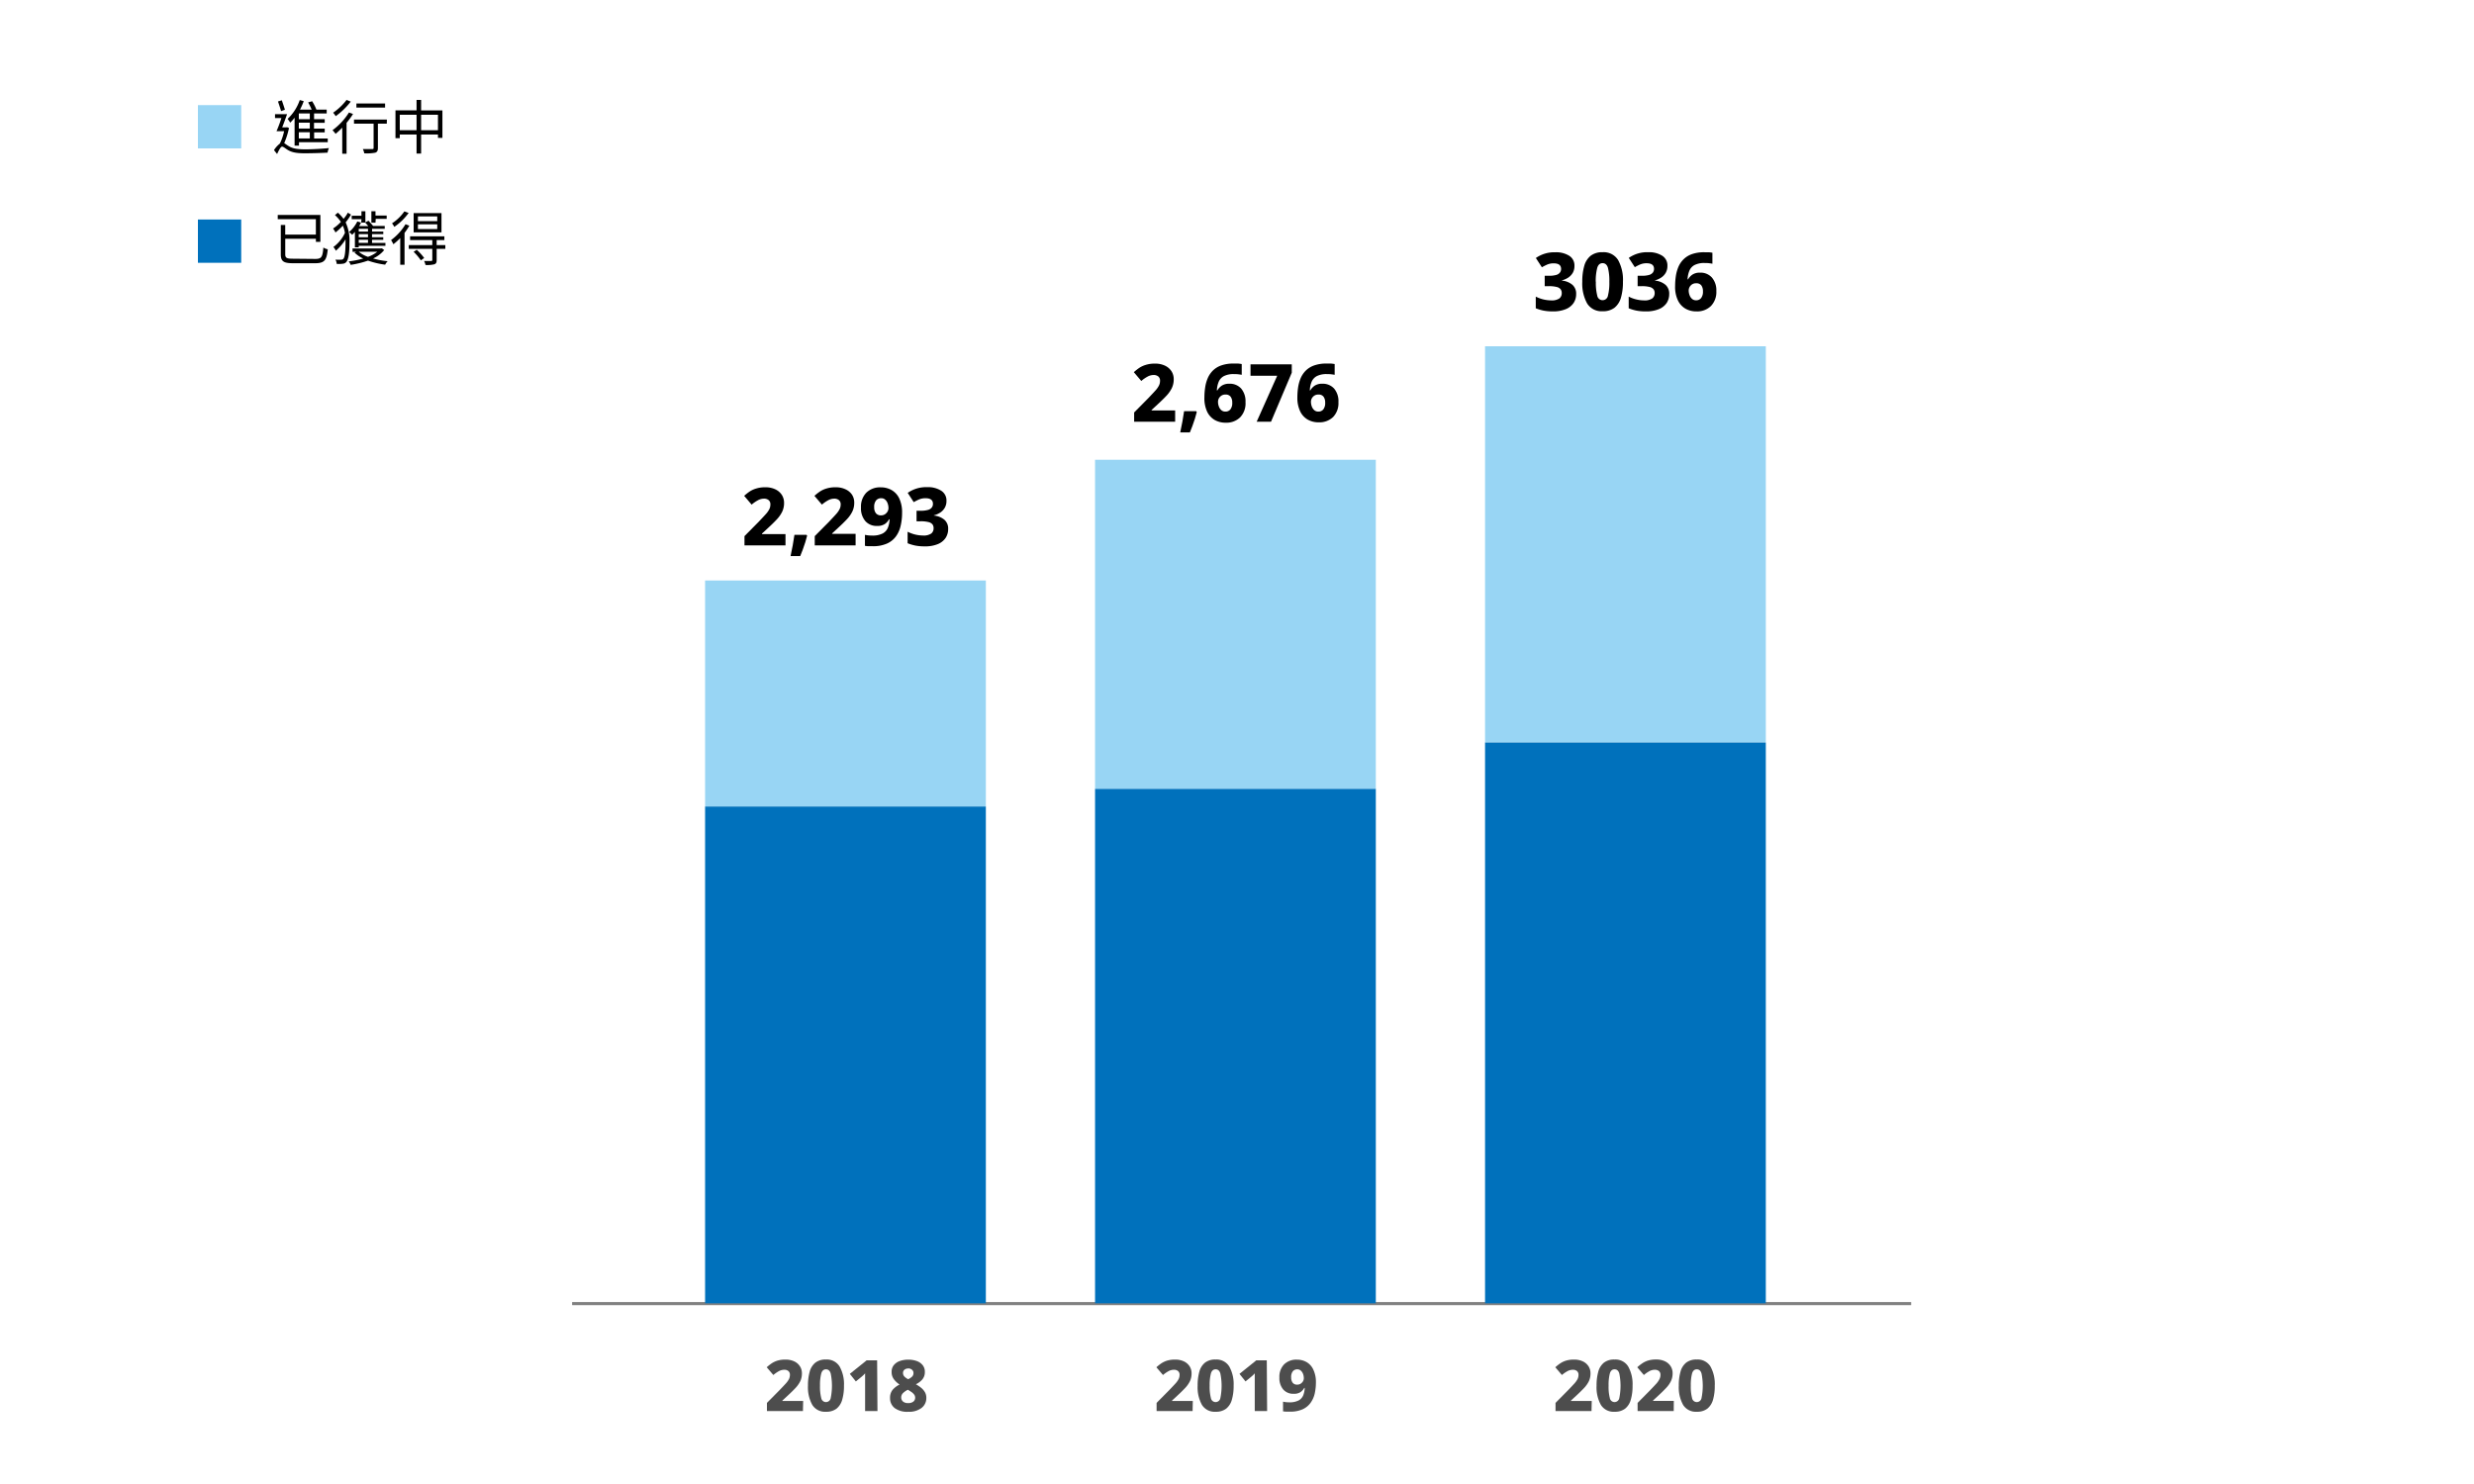 <svg xmlns="http://www.w3.org/2000/svg" viewBox="0 0 800 480"><defs><style>.a{fill:none;stroke:gray;stroke-miterlimit:10;}.b{fill:#98d5f4;}.c{fill:#0071bc;}.d{fill:#4d4d4d;}</style></defs><line class="a" x1="185" y1="421.65" x2="618" y2="421.65"/><rect class="b" x="228" y="187.76" width="90.79" height="73.11"/><rect class="b" x="354.1" y="148.71" width="90.79" height="106.45"/><rect class="b" x="480.21" y="112" width="90.79" height="128.17"/><rect class="c" x="228" y="260.87" width="90.79" height="160.69"/><rect class="c" x="354.1" y="255.16" width="90.79" height="166.4"/><rect class="c" x="480.21" y="240.17" width="90.79" height="181.39"/><path class="d" d="M259.64,456.41H248v-2.65l4.07-4.11c.83-.86,1.49-1.57,2-2.12a7.06,7.06,0,0,0,1.05-1.46,3.11,3.11,0,0,0,.31-1.35,1.52,1.52,0,0,0-.52-1.27,2,2,0,0,0-1.3-.4,3.67,3.67,0,0,0-1.71.43,10.53,10.53,0,0,0-1.83,1.27l-2.14-2.51a15.23,15.23,0,0,1,1.52-1.21,7.3,7.3,0,0,1,1.9-.92,8.72,8.72,0,0,1,2.63-.35,6.44,6.44,0,0,1,2.85.58,4.43,4.43,0,0,1,1.84,1.59,4.14,4.14,0,0,1,.64,2.29,5.9,5.9,0,0,1-.52,2.51,9,9,0,0,1-1.57,2.23c-.69.73-1.53,1.56-2.53,2.48l-1.7,1.57v.13h6.72Z"/><path class="d" d="M272.91,448.2a15.81,15.81,0,0,1-.57,4.53,5.61,5.61,0,0,1-1.84,2.9,5.36,5.36,0,0,1-3.41,1,4.83,4.83,0,0,1-4.43-2.23,11.71,11.71,0,0,1-1.39-6.21,16.27,16.27,0,0,1,.56-4.54,5.62,5.62,0,0,1,1.84-2.91,5.32,5.32,0,0,1,3.42-1A4.83,4.83,0,0,1,271.5,442,11.67,11.67,0,0,1,272.91,448.2Zm-7.75,0a14.61,14.61,0,0,0,.4,4,1.55,1.55,0,0,0,3.06,0,19.9,19.9,0,0,0,0-7.94q-.4-1.35-1.53-1.35t-1.53,1.35A14.71,14.71,0,0,0,265.16,448.2Z"/><path class="d" d="M283.74,456.41h-4v-8.86c0-.19,0-.49,0-.89s0-.82,0-1.27,0-.84,0-1.19a7.07,7.07,0,0,1-.5.54l-.6.54-1.89,1.54-1.95-2.44,5.45-4.39h3.38Z"/><path class="d" d="M293.7,439.78a8,8,0,0,1,2.72.44,4.19,4.19,0,0,1,1.92,1.32,3.37,3.37,0,0,1,.72,2.2,3.63,3.63,0,0,1-.82,2.45,6.23,6.23,0,0,1-2.08,1.55,12.3,12.3,0,0,1,1.6,1.06,5.32,5.32,0,0,1,1.27,1.41,3.53,3.53,0,0,1,.51,1.9,4,4,0,0,1-1.53,3.28,6.69,6.69,0,0,1-4.33,1.25,6.79,6.79,0,0,1-4.4-1.22,4,4,0,0,1-1.47-3.24,4,4,0,0,1,.89-2.71,7.15,7.15,0,0,1,2.19-1.64,7.4,7.4,0,0,1-1.81-1.67,3.83,3.83,0,0,1-.76-2.45,3.32,3.32,0,0,1,.72-2.17,4.31,4.31,0,0,1,1.94-1.32A8.08,8.08,0,0,1,293.7,439.78ZM291.42,452a1.69,1.69,0,0,0,.56,1.31,2.4,2.4,0,0,0,1.65.51,2.6,2.6,0,0,0,1.74-.49,1.59,1.59,0,0,0,.56-1.26,1.66,1.66,0,0,0-.33-1,3.85,3.85,0,0,0-.82-.79c-.32-.22-.62-.41-.9-.58l-.3-.19a5.94,5.94,0,0,0-1.55,1.06A1.94,1.94,0,0,0,291.42,452Zm2.26-9.36a1.84,1.84,0,0,0-1.2.39,1.29,1.29,0,0,0-.48,1.06,1.59,1.59,0,0,0,.49,1.19,4.35,4.35,0,0,0,1.19.83,5,5,0,0,0,1.17-.76,1.57,1.57,0,0,0,.53-1.26,1.28,1.28,0,0,0-.5-1.06A1.88,1.88,0,0,0,293.68,442.61Z"/><path class="d" d="M385.64,456.41H374v-2.65l4.07-4.11c.83-.86,1.49-1.57,2-2.12a7.06,7.06,0,0,0,1.05-1.46,3.11,3.11,0,0,0,.31-1.35,1.52,1.52,0,0,0-.52-1.27,2,2,0,0,0-1.3-.4,3.67,3.67,0,0,0-1.71.43,10.53,10.53,0,0,0-1.83,1.27l-2.14-2.51a15.23,15.23,0,0,1,1.52-1.21,7.3,7.3,0,0,1,1.9-.92,8.72,8.72,0,0,1,2.63-.35,6.44,6.44,0,0,1,2.85.58,4.43,4.43,0,0,1,1.84,1.59,4.14,4.14,0,0,1,.64,2.29,5.9,5.9,0,0,1-.52,2.51,9,9,0,0,1-1.57,2.23c-.69.73-1.53,1.56-2.53,2.48l-1.7,1.57v.13h6.72Z"/><path class="d" d="M398.91,448.2a15.81,15.81,0,0,1-.57,4.53,5.61,5.61,0,0,1-1.84,2.9,5.36,5.36,0,0,1-3.41,1,4.83,4.83,0,0,1-4.43-2.23,11.71,11.71,0,0,1-1.39-6.21,16.27,16.27,0,0,1,.56-4.54,5.62,5.62,0,0,1,1.84-2.91,5.32,5.32,0,0,1,3.42-1A4.83,4.83,0,0,1,397.5,442,11.67,11.67,0,0,1,398.91,448.2Zm-7.75,0a14.61,14.61,0,0,0,.4,4,1.55,1.55,0,0,0,3.06,0,19.9,19.9,0,0,0,0-7.94q-.4-1.35-1.53-1.35t-1.53,1.35A14.71,14.71,0,0,0,391.16,448.2Z"/><path class="d" d="M409.74,456.41h-4v-8.86c0-.19,0-.49,0-.89s0-.82,0-1.27,0-.84,0-1.19a7.07,7.07,0,0,1-.5.54l-.6.54-1.89,1.54-1.95-2.44,5.45-4.39h3.38Z"/><path class="d" d="M425.52,447.09a16.85,16.85,0,0,1-.4,3.7,8.42,8.42,0,0,1-1.36,3,6.46,6.46,0,0,1-2.58,2.06,9.65,9.65,0,0,1-4.06.75c-.32,0-.7,0-1.14,0a9.29,9.29,0,0,1-1.09-.1v-3.13a9.3,9.3,0,0,0,2,.21,6.36,6.36,0,0,0,3-.59,3.29,3.29,0,0,0,1.51-1.64,7.24,7.24,0,0,0,.5-2.44h-.14a4.26,4.26,0,0,1-1.21,1.36,3.83,3.83,0,0,1-2.26.55,4.25,4.25,0,0,1-3.33-1.38,5.63,5.63,0,0,1-1.25-3.91,5.74,5.74,0,0,1,1.52-4.22,5.6,5.6,0,0,1,4.17-1.53,6.16,6.16,0,0,1,3.08.78,5.36,5.36,0,0,1,2.18,2.41A9.19,9.19,0,0,1,425.52,447.09Zm-6-4.18a1.86,1.86,0,0,0-1.45.62,2.87,2.87,0,0,0-.55,2,2.74,2.74,0,0,0,.48,1.71,1.75,1.75,0,0,0,1.47.62,2,2,0,0,0,1.54-.66,2,2,0,0,0,.6-1.39,4.16,4.16,0,0,0-.23-1.35,2.64,2.64,0,0,0-.69-1.08A1.68,1.68,0,0,0,419.54,442.91Z"/><path class="d" d="M514.64,456.41H503v-2.65l4.07-4.11c.83-.86,1.49-1.57,2-2.12a7.06,7.06,0,0,0,1.05-1.46,3.11,3.11,0,0,0,.31-1.35,1.52,1.52,0,0,0-.52-1.27,2,2,0,0,0-1.3-.4,3.67,3.67,0,0,0-1.71.43,10.53,10.53,0,0,0-1.83,1.27l-2.14-2.51a15.23,15.23,0,0,1,1.52-1.21,7.3,7.3,0,0,1,1.9-.92,8.72,8.72,0,0,1,2.63-.35,6.44,6.44,0,0,1,2.85.58,4.43,4.43,0,0,1,1.84,1.59,4.14,4.14,0,0,1,.64,2.29,5.9,5.9,0,0,1-.52,2.51,9,9,0,0,1-1.57,2.23c-.69.73-1.53,1.56-2.53,2.48l-1.7,1.57v.13h6.72Z"/><path class="d" d="M527.91,448.2a15.81,15.81,0,0,1-.57,4.53,5.61,5.61,0,0,1-1.84,2.9,5.36,5.36,0,0,1-3.41,1,4.83,4.83,0,0,1-4.43-2.23,11.71,11.71,0,0,1-1.39-6.21,16.27,16.27,0,0,1,.56-4.54,5.62,5.62,0,0,1,1.84-2.91,5.32,5.32,0,0,1,3.42-1A4.83,4.83,0,0,1,526.5,442,11.67,11.67,0,0,1,527.91,448.2Zm-7.75,0a14.61,14.61,0,0,0,.4,4,1.55,1.55,0,0,0,3.06,0,19.9,19.9,0,0,0,0-7.94q-.4-1.35-1.53-1.35t-1.53,1.35A14.71,14.71,0,0,0,520.16,448.2Z"/><path class="d" d="M541.22,456.41H529.54v-2.65l4.07-4.11c.83-.86,1.49-1.57,2-2.12a6.61,6.61,0,0,0,1-1.46,3,3,0,0,0,.32-1.35,1.52,1.52,0,0,0-.52-1.27,2.06,2.06,0,0,0-1.3-.4,3.64,3.64,0,0,0-1.71.43,10.17,10.17,0,0,0-1.83,1.27l-2.14-2.51A15.23,15.23,0,0,1,531,441a7.23,7.23,0,0,1,1.89-.92,8.84,8.84,0,0,1,2.64-.35,6.44,6.44,0,0,1,2.85.58,4.43,4.43,0,0,1,1.84,1.59,4.14,4.14,0,0,1,.64,2.29,5.76,5.76,0,0,1-.53,2.51,8.71,8.71,0,0,1-1.56,2.23c-.69.73-1.53,1.56-2.53,2.48l-1.7,1.57v.13h6.71Z"/><path class="d" d="M554.49,448.2a15.84,15.84,0,0,1-.56,4.53,5.68,5.68,0,0,1-1.84,2.9,5.36,5.36,0,0,1-3.41,1,4.83,4.83,0,0,1-4.43-2.23,11.71,11.71,0,0,1-1.39-6.21,15.91,15.91,0,0,1,.56-4.54,5.56,5.56,0,0,1,1.84-2.91,5.32,5.32,0,0,1,3.42-1,4.84,4.84,0,0,1,4.41,2.23A11.68,11.68,0,0,1,554.49,448.2Zm-7.75,0a14.54,14.54,0,0,0,.41,4,1.55,1.55,0,0,0,3.06,0,19.9,19.9,0,0,0,0-7.94q-.4-1.35-1.53-1.35t-1.53,1.35A14.64,14.64,0,0,0,546.74,448.2Z"/><path d="M380,136.41H366.74v-3l4.6-4.65c.94-1,1.68-1.77,2.24-2.4a7.61,7.61,0,0,0,1.18-1.65,3.3,3.3,0,0,0,.35-1.52,1.7,1.7,0,0,0-.58-1.44,2.35,2.35,0,0,0-1.47-.46,4.15,4.15,0,0,0-1.94.5,11.77,11.77,0,0,0-2.07,1.43l-2.41-2.84a17.59,17.59,0,0,1,1.71-1.36,8,8,0,0,1,2.15-1,9.55,9.55,0,0,1,3-.41,7.3,7.3,0,0,1,3.23.67,5.09,5.09,0,0,1,2.08,1.79,4.75,4.75,0,0,1,.73,2.59,6.55,6.55,0,0,1-.6,2.83,10.06,10.06,0,0,1-1.77,2.53c-.78.83-1.73,1.76-2.86,2.8l-1.92,1.77v.16H380Z"/><path d="M386.81,133l.18.28c-.15.63-.35,1.33-.59,2.11s-.51,1.56-.8,2.34-.56,1.49-.84,2.13h-3.12c.24-1.11.48-2.28.71-3.53s.41-2.36.54-3.33Z"/><path d="M389.46,128.53a21.15,21.15,0,0,1,.24-3.17,12,12,0,0,1,.82-3,7.87,7.87,0,0,1,1.65-2.47,7.32,7.32,0,0,1,2.73-1.69,11.75,11.75,0,0,1,4.05-.61c.37,0,.8,0,1.32,0a10.16,10.16,0,0,1,1.26.16v3.48c-.35-.07-.73-.12-1.13-.17s-.87-.06-1.37-.06a6.84,6.84,0,0,0-3.27.65,3.75,3.75,0,0,0-1.68,1.84,8.31,8.31,0,0,0-.59,2.79h.16a4.66,4.66,0,0,1,1.43-1.54,4.25,4.25,0,0,1,2.42-.62,4.92,4.92,0,0,1,3.85,1.56,6.36,6.36,0,0,1,1.4,4.39A6.47,6.47,0,0,1,401,135a6.34,6.34,0,0,1-4.69,1.72,7,7,0,0,1-3.5-.87,6.13,6.13,0,0,1-2.46-2.68A10.24,10.24,0,0,1,389.46,128.53Zm6.79,4.6a2,2,0,0,0,1.6-.7,3.3,3.3,0,0,0,.61-2.21,3.1,3.1,0,0,0-.52-1.9,1.93,1.93,0,0,0-1.64-.7,2.26,2.26,0,0,0-1.79.73,2.29,2.29,0,0,0-.65,1.59,4.29,4.29,0,0,0,.26,1.49,2.94,2.94,0,0,0,.79,1.22A1.93,1.93,0,0,0,396.25,133.13Z"/><path d="M406.36,136.41,413,121.54h-8.63v-3.69h13.34v2.7L411,136.41Z"/><path d="M419.52,128.53a22.54,22.54,0,0,1,.23-3.17,12.47,12.47,0,0,1,.82-3,7.87,7.87,0,0,1,1.65-2.47,7.32,7.32,0,0,1,2.73-1.69,11.77,11.77,0,0,1,4.06-.61c.36,0,.8,0,1.31,0a10.16,10.16,0,0,1,1.26.16v3.48c-.34-.07-.72-.12-1.13-.17s-.86-.06-1.36-.06a6.85,6.85,0,0,0-3.28.65,3.75,3.75,0,0,0-1.68,1.84,8.08,8.08,0,0,0-.58,2.79h.15a4.77,4.77,0,0,1,1.43-1.54,4.28,4.28,0,0,1,2.42-.62,4.92,4.92,0,0,1,3.85,1.56,6.31,6.31,0,0,1,1.4,4.39,6.46,6.46,0,0,1-1.72,4.81,6.37,6.37,0,0,1-4.7,1.72,7,7,0,0,1-3.49-.87,6.07,6.07,0,0,1-2.46-2.68A10.11,10.11,0,0,1,419.52,128.53Zm6.78,4.6a2,2,0,0,0,1.6-.7,3.3,3.3,0,0,0,.61-2.21,3.1,3.1,0,0,0-.52-1.9,1.91,1.91,0,0,0-1.63-.7,2.28,2.28,0,0,0-1.8.73,2.34,2.34,0,0,0-.65,1.59,4.54,4.54,0,0,0,.26,1.49,3,3,0,0,0,.8,1.22A1.91,1.91,0,0,0,426.3,133.13Z"/><path d="M509.12,86a4.42,4.42,0,0,1-.54,2.24,4.83,4.83,0,0,1-1.47,1.55,6.86,6.86,0,0,1-2.05.89v.08a6.13,6.13,0,0,1,3.41,1.37,3.78,3.78,0,0,1,1.2,3,5.19,5.19,0,0,1-.81,2.84,5.53,5.53,0,0,1-2.48,2,10.68,10.68,0,0,1-4.33.75,15.26,15.26,0,0,1-2.95-.26,14,14,0,0,1-2.49-.75V95.94a11.16,11.16,0,0,0,4.89,1.22,4.4,4.4,0,0,0,2.75-.64,2.15,2.15,0,0,0,.76-1.75,2,2,0,0,0-.36-1.2,2.28,2.28,0,0,0-1.29-.75,9.72,9.72,0,0,0-2.59-.26H499.5V89.2h1.3a8.22,8.22,0,0,0,2.45-.28,2.25,2.25,0,0,0,1.2-.8A1.91,1.91,0,0,0,504.8,87c0-1.22-.79-1.82-2.39-1.82a5.15,5.15,0,0,0-2.27.47,17.3,17.3,0,0,0-1.55.8l-1.95-3a10.38,10.38,0,0,1,6.29-1.85,7.91,7.91,0,0,1,4.53,1.15A3.68,3.68,0,0,1,509.12,86Z"/><path d="M524.8,91.13a17.84,17.84,0,0,1-.64,5.12,6.39,6.39,0,0,1-2.08,3.28,6.05,6.05,0,0,1-3.86,1.14,5.47,5.47,0,0,1-5-2.52,13.33,13.33,0,0,1-1.57-7,18,18,0,0,1,.64-5.14,6.38,6.38,0,0,1,2.08-3.29,6.05,6.05,0,0,1,3.86-1.14,5.47,5.47,0,0,1,5,2.52A13.19,13.19,0,0,1,524.8,91.13Zm-8.76,0a16.6,16.6,0,0,0,.45,4.48,1.75,1.75,0,0,0,3.46,0,16.6,16.6,0,0,0,.45-4.48,16.89,16.89,0,0,0-.45-4.49c-.3-1-.88-1.52-1.73-1.52s-1.43.51-1.73,1.52A16.89,16.89,0,0,0,516,91.13Z"/><path d="M539.18,86a4.43,4.43,0,0,1-.55,2.24,4.63,4.63,0,0,1-1.47,1.55,6.91,6.91,0,0,1-2,.89v.08a6.17,6.17,0,0,1,3.41,1.37,3.81,3.81,0,0,1,1.19,3,5.27,5.27,0,0,1-.8,2.84,5.56,5.56,0,0,1-2.49,2,10.68,10.68,0,0,1-4.33.75,15.26,15.26,0,0,1-3-.26,13.93,13.93,0,0,1-2.48-.75V95.94a10.73,10.73,0,0,0,2.5.92,10.62,10.62,0,0,0,2.39.3,4.37,4.37,0,0,0,2.74-.64,2.16,2.16,0,0,0,.77-1.75,1.93,1.93,0,0,0-.37-1.2,2.29,2.29,0,0,0-1.28-.75,9.77,9.77,0,0,0-2.59-.26h-1.27V89.2h1.3a8.15,8.15,0,0,0,2.44-.28,2.32,2.32,0,0,0,1.21-.8,2,2,0,0,0,.35-1.15c0-1.22-.8-1.82-2.39-1.82a5.22,5.22,0,0,0-2.28.47,16.89,16.89,0,0,0-1.54.8l-1.95-3A10.32,10.32,0,0,1,533,81.58a7.9,7.9,0,0,1,4.52,1.15A3.69,3.69,0,0,1,539.18,86Z"/><path d="M541.67,92.53a22.54,22.54,0,0,1,.23-3.17,12.47,12.47,0,0,1,.82-3,7.73,7.73,0,0,1,1.66-2.47,7.28,7.28,0,0,1,2.72-1.69,11.81,11.81,0,0,1,4.06-.61c.36,0,.8,0,1.31,0a9.91,9.91,0,0,1,1.26.16V85.3c-.34-.07-.72-.12-1.13-.17s-.86-.06-1.36-.06a6.85,6.85,0,0,0-3.28.65,3.69,3.69,0,0,0-1.67,1.84,8.07,8.07,0,0,0-.59,2.79h.16a4.56,4.56,0,0,1,1.43-1.54,4.23,4.23,0,0,1,2.42-.62,4.9,4.9,0,0,1,3.84,1.56A6.31,6.31,0,0,1,555,94.14,6.47,6.47,0,0,1,553.23,99a6.34,6.34,0,0,1-4.69,1.72,7,7,0,0,1-3.5-.87,6.13,6.13,0,0,1-2.46-2.68A10.11,10.11,0,0,1,541.67,92.53Zm6.79,4.6a2,2,0,0,0,1.6-.7,3.35,3.35,0,0,0,.61-2.21,3.17,3.17,0,0,0-.52-1.9,1.94,1.94,0,0,0-1.64-.7,2.29,2.29,0,0,0-1.8.73,2.34,2.34,0,0,0-.65,1.59,4.31,4.31,0,0,0,.27,1.49,2.84,2.84,0,0,0,.79,1.22A1.91,1.91,0,0,0,548.46,97.13Z"/><path d="M254,176.41H240.74v-3l4.6-4.65c.94-1,1.68-1.77,2.24-2.4a7.61,7.61,0,0,0,1.18-1.65,3.3,3.3,0,0,0,.35-1.52,1.7,1.7,0,0,0-.58-1.44,2.35,2.35,0,0,0-1.47-.46,4.15,4.15,0,0,0-1.94.5,11.77,11.77,0,0,0-2.07,1.43l-2.41-2.84a17.59,17.59,0,0,1,1.71-1.36,8,8,0,0,1,2.15-1,9.55,9.55,0,0,1,3-.41,7.3,7.3,0,0,1,3.23.67,5.09,5.09,0,0,1,2.08,1.79,4.75,4.75,0,0,1,.73,2.59,6.55,6.55,0,0,1-.6,2.83,10.06,10.06,0,0,1-1.77,2.53c-.78.83-1.73,1.76-2.86,2.8l-1.92,1.77v.16H254Z"/><path d="M260.81,173l.18.28c-.15.63-.35,1.33-.59,2.11s-.51,1.56-.8,2.34-.56,1.49-.84,2.13h-3.12c.24-1.11.48-2.28.71-3.53s.41-2.36.54-3.33Z"/><path d="M276.67,176.41H263.46v-3l4.61-4.65c.93-1,1.68-1.77,2.23-2.4a7.28,7.28,0,0,0,1.18-1.65,3.3,3.3,0,0,0,.36-1.52,1.7,1.7,0,0,0-.59-1.44,2.35,2.35,0,0,0-1.47-.46,4.18,4.18,0,0,0-1.94.5,11.37,11.37,0,0,0-2.06,1.43l-2.42-2.84a17.73,17.73,0,0,1,1.72-1.36,7.89,7.89,0,0,1,2.14-1,9.62,9.62,0,0,1,3-.41,7.25,7.25,0,0,1,3.22.67A5,5,0,0,1,275.5,160a4.66,4.66,0,0,1,.73,2.59,6.55,6.55,0,0,1-.6,2.83,10.06,10.06,0,0,1-1.77,2.53c-.78.83-1.73,1.76-2.86,2.8l-1.92,1.77v.16h7.59Z"/><path d="M291.7,165.88a18.07,18.07,0,0,1-.46,4.17,9.33,9.33,0,0,1-1.53,3.45,7.24,7.24,0,0,1-2.91,2.32,10.84,10.84,0,0,1-4.59.85c-.37,0-.79,0-1.29,0s-.9-.07-1.23-.12V173a11,11,0,0,0,2.28.23,7.2,7.2,0,0,0,3.42-.66,3.68,3.68,0,0,0,1.71-1.86,8.25,8.25,0,0,0,.57-2.76h-.16a4.72,4.72,0,0,1-1.38,1.54,4.34,4.34,0,0,1-2.54.62,4.81,4.81,0,0,1-3.77-1.56,6.36,6.36,0,0,1-1.41-4.42,6.48,6.48,0,0,1,1.72-4.77,6.33,6.33,0,0,1,4.7-1.73,6.94,6.94,0,0,1,3.49.89,6.12,6.12,0,0,1,2.47,2.71A10.44,10.44,0,0,1,291.7,165.88Zm-6.76-4.73a2.08,2.08,0,0,0-1.64.7,3.24,3.24,0,0,0-.62,2.21,3.06,3.06,0,0,0,.54,1.92,2,2,0,0,0,1.67.71,2.23,2.23,0,0,0,1.74-.75,2.28,2.28,0,0,0,.67-1.57,4.38,4.38,0,0,0-.26-1.52,2.92,2.92,0,0,0-.78-1.22A1.85,1.85,0,0,0,284.94,161.15Z"/><path d="M306.05,162a4.33,4.33,0,0,1-.55,2.24,4.7,4.7,0,0,1-1.46,1.55,6.86,6.86,0,0,1-2.05.89v.08a6.13,6.13,0,0,1,3.41,1.37,3.78,3.78,0,0,1,1.2,3,5.19,5.19,0,0,1-.81,2.84,5.53,5.53,0,0,1-2.48,2,10.68,10.68,0,0,1-4.33.75,15.26,15.26,0,0,1-3-.26,14,14,0,0,1-2.49-.75v-3.72a11.16,11.16,0,0,0,4.89,1.22,4.4,4.4,0,0,0,2.75-.64,2.15,2.15,0,0,0,.76-1.75,2,2,0,0,0-.36-1.2,2.28,2.28,0,0,0-1.29-.75,9.72,9.72,0,0,0-2.59-.26h-1.27V165.2h1.3a8.1,8.1,0,0,0,2.44-.28,2.24,2.24,0,0,0,1.21-.8,1.91,1.91,0,0,0,.35-1.15c0-1.22-.79-1.82-2.39-1.82a5.15,5.15,0,0,0-2.27.47,16,16,0,0,0-1.55.8l-1.95-3a10.38,10.38,0,0,1,6.29-1.85,7.91,7.91,0,0,1,4.53,1.15A3.68,3.68,0,0,1,306.05,162Z"/><rect class="b" x="64" y="34" width="14" height="14"/><rect class="c" x="64" y="71" width="14" height="14"/><path d="M93.45,41.4a24.68,24.68,0,0,1-1.55,4.9c.36.21.81.58,1.52,1,1.34.82,3,1,5.31,1,2.44,0,5.51-.19,7.64-.4a5.09,5.09,0,0,0-.44,1.47c-1.4.09-5,.21-7.25.21-2.51,0-4.16-.21-5.57-1.05-.76-.46-1.46-1.1-1.9-1.1s-1.06,1.2-1.61,2.39l-1-1.27a8.47,8.47,0,0,1,1.9-2.11,17.15,17.15,0,0,0,1.37-4H89.41A44.25,44.25,0,0,0,91,38.19H88.93V36.92h3.9c-.48,1.37-1.07,3-1.58,4.28h1.31l.25-.06Zm-2.56-5.47c-.23-.83-.67-2.13-1-3.11l1.24-.38c.34,1,.77,2.24,1,3.06Zm4.37,2.15a15.92,15.92,0,0,1-1.41,1.59A9.13,9.13,0,0,0,93,38.46a15,15,0,0,0,3.93-6.1l1.29.36A21.65,21.65,0,0,1,97,35.46h3.78a22.85,22.85,0,0,0-1.14-2.34l1.29-.38a15.92,15.92,0,0,1,1.39,2.72h3.32v1.23h-4.08v1.85H105v1.19h-3.46v1.88H105v1.2h-3.42v2h4.4V46h-9.3v1.1H95.26Zm4.92-1.39H96.63v1.85h3.55Zm0,3H96.63v1.88h3.55Zm0,3.08H96.63v2h3.55Z"/><path d="M114.16,36.86a23.75,23.75,0,0,1-2.09,2.87v10h-1.4V41.29a24,24,0,0,1-2.15,2,11.69,11.69,0,0,0-1-1.18,20.66,20.66,0,0,0,5.32-5.72Zm-.74-4a23.34,23.34,0,0,1-4.86,4.71,10.55,10.55,0,0,0-.84-1.12,18.93,18.93,0,0,0,4.35-4.13ZM125.07,40H122.2v7.84c0,.88-.21,1.31-.84,1.54a14.25,14.25,0,0,1-3.57.21,5.49,5.49,0,0,0-.45-1.37c1.34,0,2.6,0,3,0s.47-.09.47-.42V40h-6.34V38.67h10.64Zm-.55-5.21h-9.27V33.48h9.27Z"/><path d="M143.06,35.71V44.6h-1.44V43.51h-5.45v6.16H134.7V43.51h-5.43v1.18h-1.39v-9h6.82V32.32h1.47v3.39Zm-8.36,6.41v-5h-5.43v5Zm6.92,0v-5h-5.45v5Z"/><path d="M101.93,83.75c2.07,0,2.37-.63,2.64-3.69a3.93,3.93,0,0,0,1.42.57c-.36,3.48-1,4.51-4.08,4.51H94.8c-3,0-4-.54-4-2.87v-9.5h1.43v3.11h9.91v-5H89.81V69.52H103.6v8.7h-1.45v-1H92.24v5c0,1.19.42,1.46,2.47,1.46Z"/><path d="M113.5,69.41a18.32,18.32,0,0,1-1.73,2.52A13.91,13.91,0,0,1,113,78.49c0,2.69-.19,5.09-.93,6.15a1.6,1.6,0,0,1-1,.63,9.11,9.11,0,0,1-2.19.09,3,3,0,0,0-.42-1.38,14.4,14.4,0,0,0,2.06,0,.79.79,0,0,0,.58-.35c.46-.62.63-2.75.63-5.2,0-.34,0-.69,0-1a15.14,15.14,0,0,1-3.13,3.67,4.49,4.49,0,0,0-.8-1.2,12,12,0,0,0,3.74-4.56,9.29,9.29,0,0,0-.68-2.35,18.34,18.34,0,0,1-2.38,2.2,6,6,0,0,0-.79-1.27,13.09,13.09,0,0,0,2.54-2.15,11.54,11.54,0,0,0-1.92-2.2l.95-.78a12.82,12.82,0,0,1,1.83,2,11.49,11.49,0,0,0,1.4-2Zm10.73,11.47a9.84,9.84,0,0,1-3.59,2.72,26.73,26.73,0,0,0,4.71.89,4.92,4.92,0,0,0-.81,1.12A27.39,27.39,0,0,1,119,84.3a31.29,31.29,0,0,1-5.61,1.37,3.75,3.75,0,0,0-.64-1.12,29.09,29.09,0,0,0,4.71-.93,10.34,10.34,0,0,1-2.83-1.92l.57-.25H114V80.37h9.22l.25-.06Zm-7.35-10h-3.15v-1.1h3.15V68.34h1.27v3.59l1-.53a19.74,19.74,0,0,1,1.5,1.69h3.76V74h-4.1v.9h3.63v.83H120.3v1h3.63v.84H120.3v1h4.33v.93H116V80h-1.24V75c-.3.36-.59.65-.87.93a12.11,12.11,0,0,0-1-.87,11.18,11.18,0,0,0,2.66-3.44l1.2.38a12.35,12.35,0,0,1-.61,1.12h2.94a11.82,11.82,0,0,0-1-1.12v0h-1.27ZM119,74h-3v.9h3Zm0,1.73h-3v1h3Zm0,1.81h-3v1h3Zm-3,3.89a9.69,9.69,0,0,0,3,1.65,10.54,10.54,0,0,0,3-1.65Zm5.42-9.4h-1.33V68.34h1.33v1.37h3.62v1.08H121.5Z"/><path d="M132.37,73a22.12,22.12,0,0,1-1.56,2.34v10.3h-1.39V77a18.15,18.15,0,0,1-2.22,2,9.72,9.72,0,0,0-.74-1.35,17.71,17.71,0,0,0,4.67-5.13Zm-.23-4.12a18.91,18.91,0,0,1-4.64,4.5,6.16,6.16,0,0,0-.74-1.14,14.5,14.5,0,0,0,4-3.87ZM144,80.48H141.2v3.65c0,.76-.17,1.12-.72,1.35a9.71,9.71,0,0,1-2.89.23,4.93,4.93,0,0,0-.46-1.3c1.07,0,2,0,2.28,0s.38-.09.38-.34V80.48h-7.61V79.27h7.61V77.65h-7.18V76.43h11.08v1.22H141.2v1.62H144Zm-1.24-5.32h-9V68.93h9Zm-8,5.64a16.86,16.86,0,0,1,2.41,2.65l-1.08.76a17.73,17.73,0,0,0-2.34-2.76ZM141.39,70h-6.25v1.52h6.25Zm0,2.55h-6.25v1.54h6.25Z"/></svg>